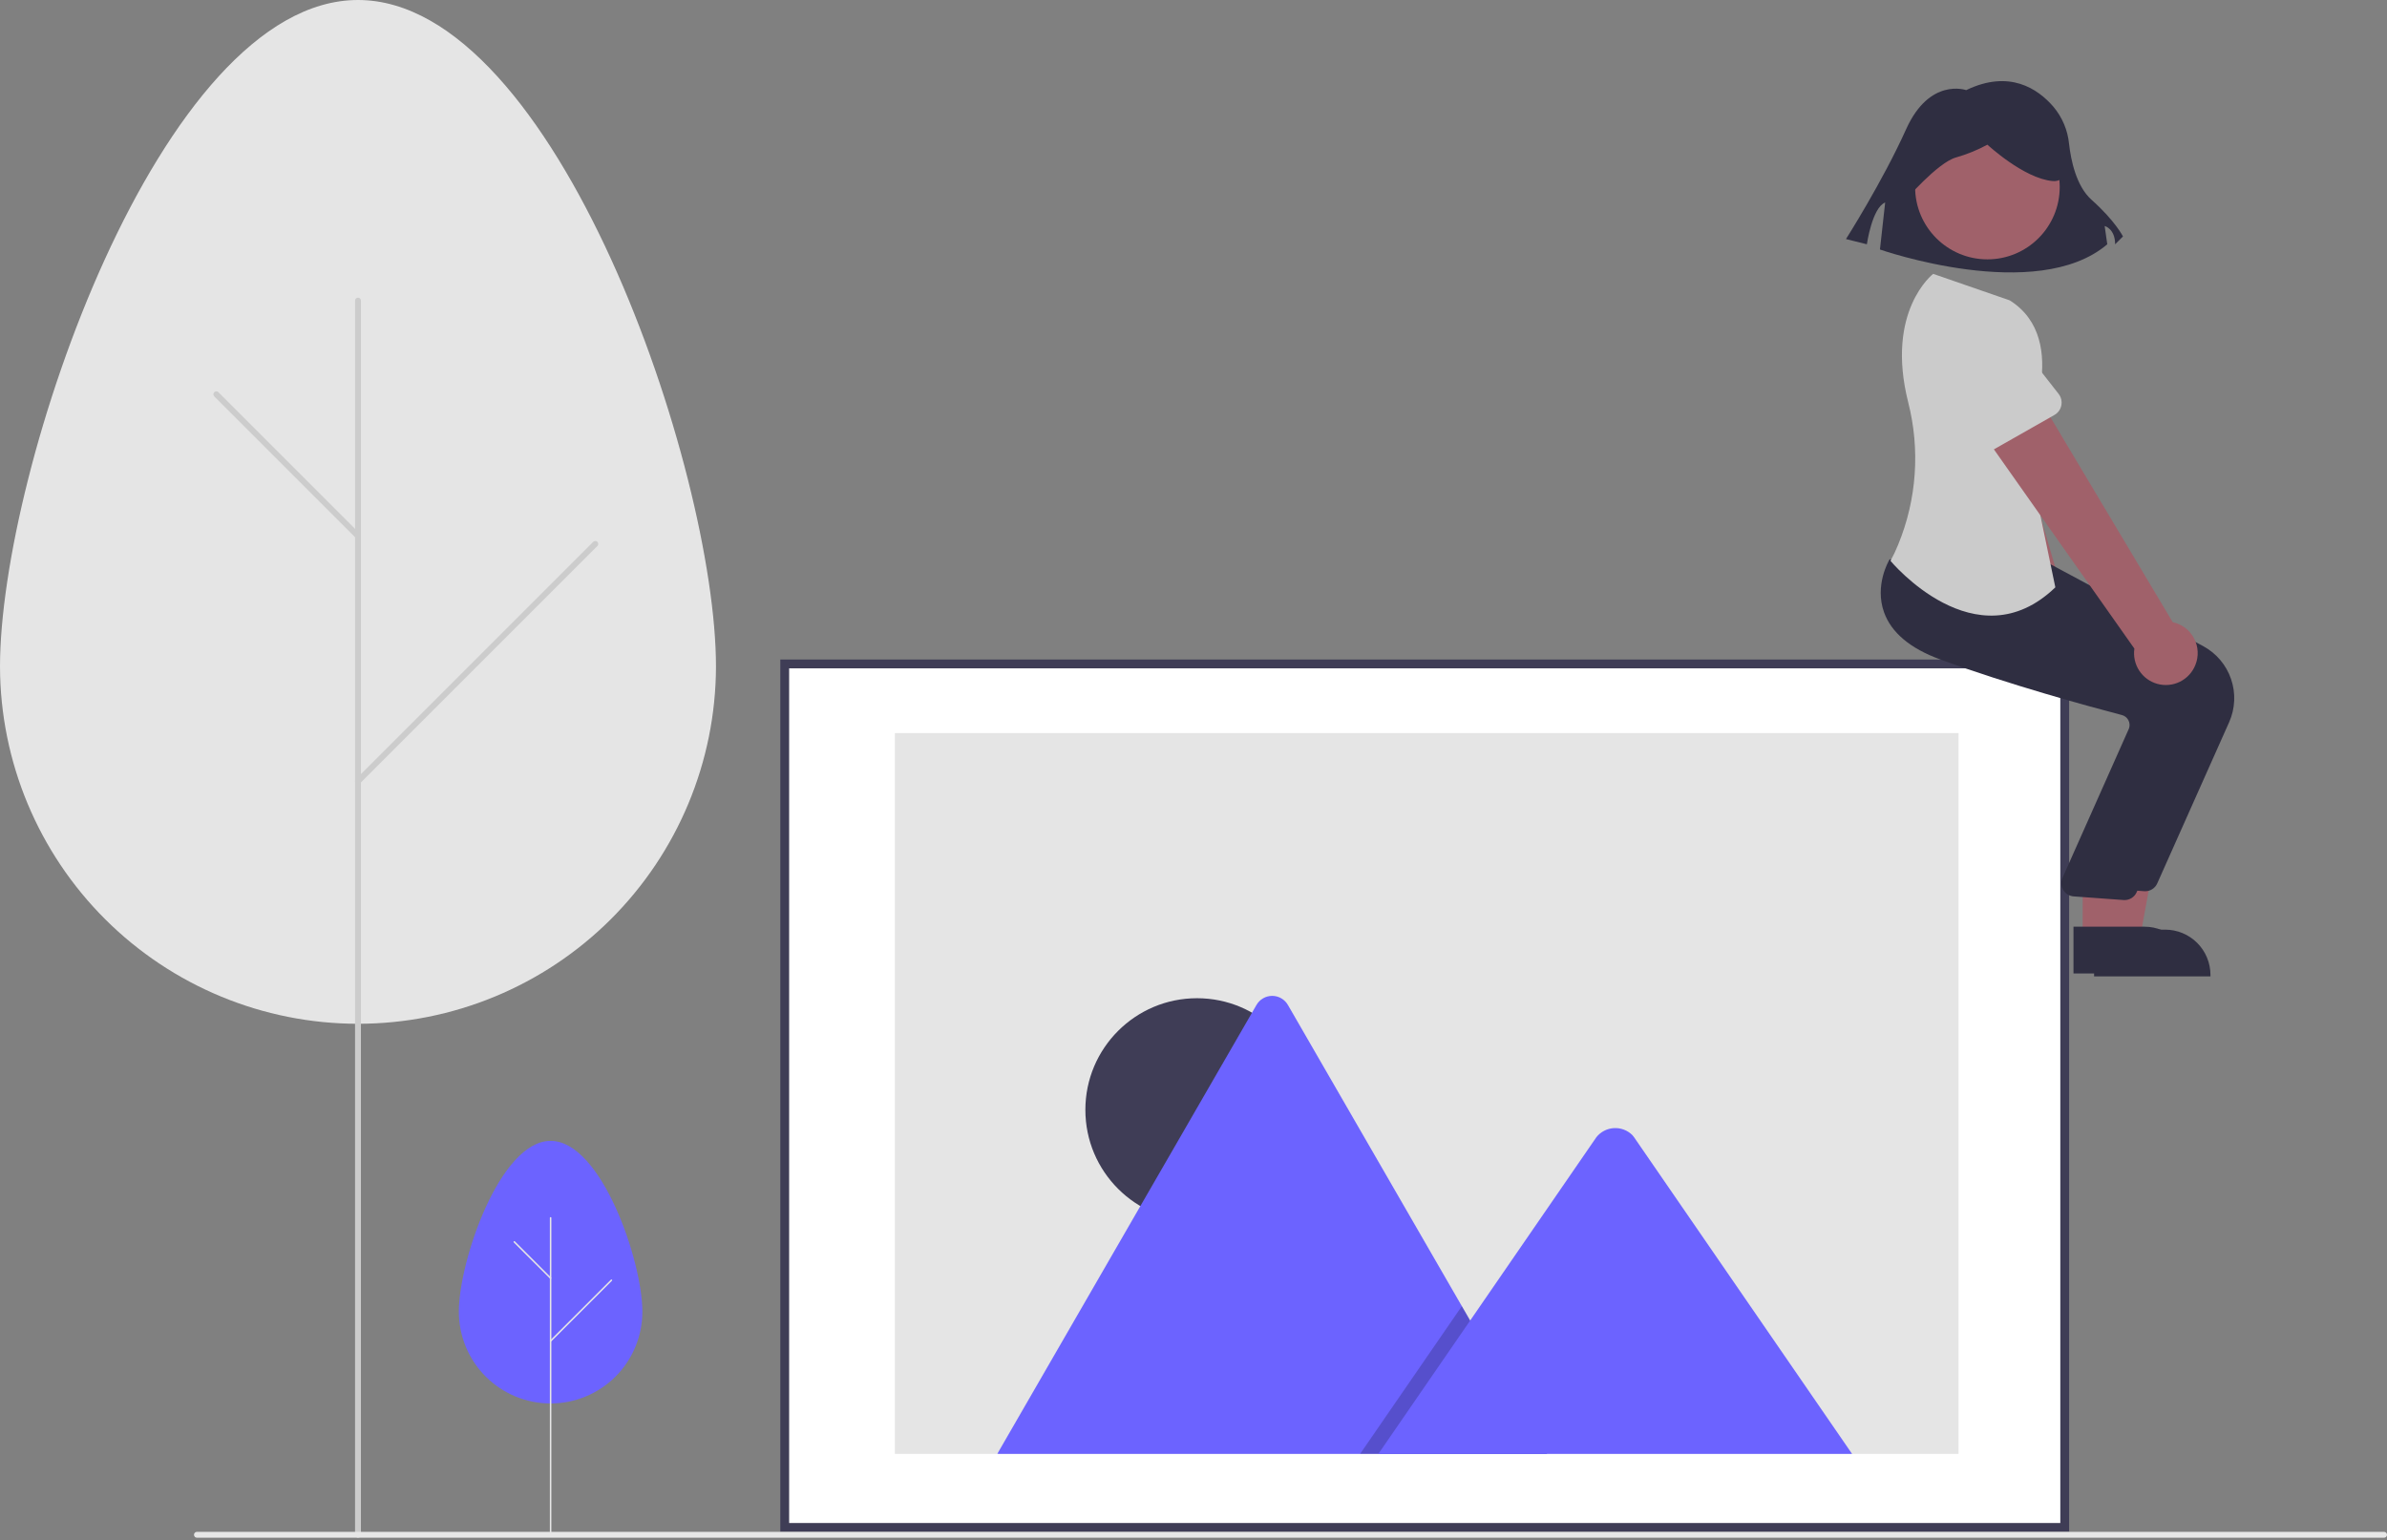 <svg width="499" height="322" viewBox="0 0 499 322" fill="none" xmlns="http://www.w3.org/2000/svg">
<rect x="0" y="0" width="499" height="322" fill="#808080" stroke="none"/>
<path d="M411.027 18.841C411.027 18.841 403.38 16.11 398.463 27.034C393.547 37.959 385.899 49.977 385.899 49.977L390.269 51.069C390.269 51.069 391.361 43.422 394.092 42.331L393.001 52.163C393.001 52.163 425.776 63.634 440.524 51.071L439.978 47.247C439.978 47.247 442.165 47.794 442.165 51.07L443.804 49.431C443.804 49.431 442.165 46.154 437.249 41.783C434.022 38.915 432.913 33.458 432.532 30.047C432.246 27.198 431.107 24.502 429.262 22.312C425.994 18.526 420.041 14.502 411.027 18.841Z" fill="#2F2E41"/>
<path d="M431.888 138.494H164.303V319.019H431.888V138.494Z" fill="white"/>
<path d="M432.553 320.249H163.123V137.879H432.553V320.249ZM164.968 318.403H430.707V139.724H164.968V318.403Z" fill="#3F3D56"/>
<path d="M187.072 303.952H409.431V153.263H187.072V303.952Z" fill="#E5E5E5"/>
<path d="M250.235 255.368C263.125 255.368 273.575 244.919 273.575 232.029C273.575 219.139 263.125 208.689 250.235 208.689C237.345 208.689 226.896 219.139 226.896 232.029C226.896 244.919 237.345 255.368 250.235 255.368Z" fill="#3F3D56"/>
<path d="M323.424 303.955H208.928C208.784 303.957 208.64 303.945 208.498 303.921L262.65 210.123C262.98 209.539 263.46 209.053 264.04 208.715C264.62 208.377 265.279 208.199 265.95 208.199C266.621 208.199 267.28 208.377 267.86 208.715C268.44 209.053 268.919 209.539 269.25 210.123L305.595 273.063L307.336 276.075L323.424 303.955Z" fill="#6C63FF"/>
<path opacity="0.2" d="M323.425 303.952H284.332L303.522 276.076L304.904 274.068L305.595 273.064L307.336 276.076L323.425 303.952Z" fill="black"/>
<path d="M387.175 303.952H288.146L307.336 276.076L308.717 274.068L333.723 237.743C334.165 237.188 334.719 236.732 335.349 236.405C335.978 236.078 336.67 235.887 337.378 235.845C338.087 235.803 338.796 235.91 339.46 236.159C340.124 236.409 340.729 236.795 341.234 237.294C341.363 237.436 341.484 237.586 341.594 237.743L387.175 303.952Z" fill="#6C63FF"/>
<path d="M435.914 141.804C436.492 141.029 436.892 140.137 437.088 139.191C437.283 138.244 437.269 137.266 437.045 136.326C436.822 135.386 436.395 134.506 435.795 133.748C435.195 132.991 434.436 132.374 433.571 131.942L416.616 74.168L403.705 80.491L424.431 135.292C423.8 136.793 423.741 138.473 424.266 140.013C424.791 141.554 425.863 142.849 427.279 143.652C428.695 144.455 430.356 144.71 431.948 144.369C433.539 144.029 434.951 143.116 435.914 141.804V141.804Z" fill="#A0616A"/>
<path d="M420.457 83.816L406.007 87.728C405.595 87.839 405.165 87.861 404.745 87.791C404.325 87.721 403.925 87.561 403.572 87.322C403.219 87.084 402.922 86.772 402.7 86.408C402.479 86.044 402.338 85.637 402.288 85.214L400.542 70.391C399.979 68.283 400.277 66.037 401.369 64.148C402.462 62.259 404.26 60.88 406.368 60.316C408.476 59.752 410.722 60.048 412.612 61.14C414.502 62.231 415.881 64.028 416.447 66.136L422.4 79.77C422.57 80.161 422.654 80.583 422.647 81.009C422.639 81.435 422.54 81.854 422.355 82.238C422.171 82.622 421.906 82.962 421.579 83.234C421.251 83.507 420.869 83.706 420.458 83.817L420.457 83.816Z" fill="#6C63FF"/>
<path d="M439.69 196.816H447.235L450.824 177.247H439.686L439.69 196.816Z" fill="#A0616A"/>
<path d="M437.766 194.353H452.627C453.87 194.353 455.101 194.598 456.25 195.073C457.399 195.549 458.443 196.246 459.322 197.126C460.201 198.005 460.898 199.048 461.374 200.197C461.85 201.346 462.095 202.577 462.095 203.82V204.129H437.767L437.766 194.353Z" fill="#2F2E41"/>
<path d="M448.447 186.324C448.36 186.324 448.271 186.319 448.183 186.311L437.742 185.551C437.32 185.511 436.912 185.376 436.551 185.154C436.189 184.933 435.883 184.631 435.657 184.272C435.43 183.914 435.289 183.508 435.244 183.087C435.2 182.665 435.252 182.239 435.398 181.841L449.371 150.448C449.471 150.167 449.511 149.87 449.49 149.573C449.469 149.277 449.386 148.988 449.248 148.725C449.111 148.458 448.918 148.224 448.684 148.037C448.449 147.851 448.178 147.716 447.887 147.642C441.317 145.924 424.459 141.351 409.866 136C403.614 133.707 399.676 130.395 398.163 126.154C396.167 120.562 399.12 115.463 399.246 115.249L399.345 115.081L413.077 116.329L427.963 117.596L460.586 135.089C463.319 136.567 465.396 139.021 466.401 141.962C467.407 144.902 467.268 148.113 466.012 150.956L450.972 184.683C450.755 185.171 450.4 185.585 449.952 185.876C449.504 186.168 448.982 186.323 448.447 186.324Z" fill="#2F2E41"/>
<path d="M415.466 54.221C423.813 54.221 430.58 47.454 430.58 39.107C430.58 30.759 423.813 23.993 415.466 23.993C407.118 23.993 400.352 30.759 400.352 39.107C400.352 47.454 407.118 54.221 415.466 54.221Z" fill="#A0616A"/>
<path d="M435.383 196.2H442.927L446.517 176.632H435.378L435.383 196.2Z" fill="#A0616A"/>
<path d="M433.458 193.738H448.319C449.562 193.737 450.794 193.982 451.942 194.458C453.091 194.934 454.135 195.631 455.014 196.51C455.893 197.389 456.591 198.433 457.067 199.582C457.543 200.73 457.788 201.962 457.788 203.205V203.514H433.459L433.458 193.738Z" fill="#2F2E41"/>
<path d="M444.14 188.17C444.052 188.17 443.964 188.165 443.875 188.157L433.434 187.397C433.012 187.358 432.605 187.222 432.243 187C431.882 186.779 431.576 186.477 431.349 186.119C431.123 185.76 430.982 185.355 430.937 184.933C430.892 184.511 430.944 184.085 431.09 183.687L445.063 152.294C445.163 152.014 445.203 151.716 445.182 151.419C445.161 151.123 445.079 150.834 444.94 150.571C444.803 150.305 444.611 150.07 444.376 149.884C444.142 149.697 443.87 149.562 443.58 149.488C437.01 147.77 420.152 143.197 405.559 137.846C399.307 135.553 395.369 132.241 393.855 128C391.859 122.409 394.812 117.309 394.938 117.095L395.037 116.927L408.769 118.175L423.655 119.442L456.278 136.935C459.011 138.414 461.088 140.867 462.094 143.808C463.099 146.748 462.961 149.96 461.705 152.802L446.665 186.529C446.447 187.017 446.093 187.432 445.645 187.723C445.197 188.014 444.674 188.169 444.14 188.17Z" fill="#2F2E41"/>
<path d="M420.127 62.791L404.128 57.253C404.128 57.253 394.084 64.969 398.909 84.113C401.428 93.991 400.694 104.419 396.817 113.847C396.35 115.014 395.812 116.151 395.205 117.251C395.205 117.251 413.051 138.789 429.666 122.789L423.204 91.713C423.204 91.713 433.358 71.099 420.127 62.791Z" fill="#CBCBCB"/>
<path d="M458.936 139.035C459.302 138.14 459.467 137.176 459.42 136.211C459.372 135.246 459.114 134.303 458.663 133.448C458.212 132.593 457.578 131.848 456.808 131.265C456.038 130.681 455.149 130.274 454.204 130.071L423.352 78.365L412.431 87.714L446.191 135.599C445.954 137.21 446.317 138.851 447.21 140.213C448.103 141.574 449.464 142.56 451.036 142.983C452.608 143.407 454.281 143.239 455.737 142.511C457.193 141.784 458.332 140.547 458.936 139.036V139.035Z" fill="#A0616A"/>
<path d="M429.483 86.749L416.468 94.147C416.097 94.357 415.686 94.485 415.262 94.522C414.837 94.559 414.41 94.505 414.009 94.362C413.608 94.219 413.242 93.991 412.937 93.695C412.631 93.398 412.393 93.038 412.239 92.641L406.843 78.724C405.77 76.823 405.496 74.573 406.081 72.469C406.667 70.366 408.064 68.581 409.965 67.508C411.867 66.435 414.116 66.161 416.22 66.746C418.323 67.332 420.108 68.729 421.181 70.63L430.35 82.345C430.613 82.68 430.8 83.069 430.899 83.483C430.998 83.897 431.006 84.328 430.924 84.746C430.841 85.164 430.67 85.559 430.421 85.904C430.172 86.25 429.851 86.538 429.481 86.749H429.483Z" fill="#CBCBCB"/>
<path d="M398.235 41.94C398.235 41.94 405.034 34.024 408.859 32.932C411.152 32.279 413.367 31.38 415.465 30.248C415.465 30.248 423.06 37.302 429.069 37.848C435.078 38.394 429.616 24.741 429.616 24.741L418.69 22.01L408.312 23.102L400.118 28.565L398.235 41.94Z" fill="#2F2E41"/>
<path d="M0 139.409C0 98.078 33.506 0 74.837 0C116.169 0 149.675 98.078 149.675 139.409C149.618 159.22 141.708 178.2 127.68 192.188C113.651 206.177 94.649 214.032 74.838 214.032C55.027 214.032 36.024 206.177 21.996 192.188C7.967 178.2 0.057 159.22 0.001 139.409H0Z" fill="#E5E5E5"/>
<path d="M74.837 321.48C74.674 321.48 74.517 321.415 74.402 321.3C74.287 321.184 74.222 321.028 74.222 320.865V62.851C74.222 62.687 74.287 62.531 74.402 62.416C74.517 62.3 74.674 62.235 74.837 62.235C75 62.235 75.157 62.3 75.272 62.416C75.388 62.531 75.452 62.687 75.452 62.851V320.865C75.452 321.028 75.388 321.184 75.272 321.3C75.157 321.415 75 321.48 74.837 321.48Z" fill="#CCCCCC"/>
<path d="M74.837 112.662C74.674 112.662 74.518 112.597 74.402 112.481L44.782 82.861C44.669 82.745 44.608 82.59 44.609 82.428C44.61 82.267 44.675 82.113 44.789 81.999C44.903 81.884 45.058 81.82 45.219 81.818C45.38 81.817 45.536 81.879 45.652 81.991L75.272 111.611C75.359 111.697 75.417 111.807 75.441 111.926C75.465 112.045 75.452 112.169 75.406 112.282C75.359 112.394 75.28 112.49 75.179 112.558C75.078 112.625 74.959 112.662 74.837 112.662Z" fill="#CCCCCC"/>
<path d="M74.837 163.94C74.716 163.94 74.597 163.904 74.496 163.836C74.394 163.769 74.316 163.673 74.269 163.56C74.222 163.448 74.21 163.324 74.234 163.205C74.258 163.085 74.316 162.976 74.402 162.89L124.007 113.285C124.063 113.227 124.13 113.18 124.204 113.148C124.279 113.115 124.358 113.098 124.439 113.097C124.52 113.095 124.6 113.11 124.676 113.139C124.751 113.169 124.82 113.213 124.878 113.269C124.936 113.325 124.983 113.393 125.015 113.467C125.047 113.541 125.064 113.621 125.066 113.702C125.067 113.782 125.052 113.863 125.023 113.938C124.993 114.013 124.949 114.082 124.892 114.14L124.877 114.155L75.272 163.761C75.157 163.876 75.001 163.941 74.837 163.941V163.94Z" fill="#CCCCCC"/>
<path d="M498.385 321.479H41.166C41.003 321.479 40.846 321.414 40.731 321.299C40.616 321.184 40.551 321.027 40.551 320.864C40.551 320.701 40.616 320.544 40.731 320.429C40.846 320.313 41.003 320.249 41.166 320.249H498.385C498.548 320.249 498.704 320.313 498.82 320.429C498.935 320.544 499 320.701 499 320.864C499 321.027 498.935 321.184 498.82 321.299C498.704 321.414 498.548 321.479 498.385 321.479Z" fill="#E6E6E6"/>
<path d="M95.921 274.227C95.921 263.638 104.51 238.514 115.104 238.514C125.699 238.514 134.288 263.637 134.288 274.227C134.288 279.314 132.267 284.194 128.67 287.792C125.072 291.389 120.193 293.41 115.105 293.41C110.017 293.41 105.137 291.389 101.54 287.792C97.942 284.194 95.921 279.314 95.921 274.227Z" fill="#6C63FF"/>
<path d="M115.104 320.864C115.063 320.864 115.022 320.847 114.993 320.818C114.963 320.788 114.947 320.748 114.947 320.706V254.612C114.947 254.591 114.951 254.57 114.959 254.551C114.967 254.532 114.978 254.515 114.993 254.5C115.008 254.485 115.025 254.474 115.044 254.466C115.063 254.458 115.084 254.454 115.105 254.454C115.125 254.454 115.146 254.458 115.165 254.466C115.184 254.474 115.202 254.485 115.216 254.5C115.231 254.515 115.243 254.532 115.25 254.551C115.258 254.57 115.262 254.591 115.262 254.612V320.706C115.262 320.748 115.246 320.788 115.216 320.818C115.187 320.847 115.147 320.864 115.105 320.864H115.104Z" fill="#E6E6E6"/>
<path d="M115.104 267.371C115.083 267.371 115.063 267.367 115.044 267.359C115.024 267.351 115.007 267.34 114.993 267.325L107.399 259.738C107.37 259.708 107.354 259.668 107.354 259.626C107.354 259.585 107.371 259.545 107.4 259.515C107.43 259.486 107.47 259.469 107.512 259.469C107.553 259.469 107.593 259.486 107.623 259.515L115.216 267.102C115.238 267.124 115.253 267.152 115.259 267.183C115.265 267.214 115.262 267.245 115.25 267.274C115.238 267.303 115.218 267.327 115.192 267.345C115.166 267.362 115.136 267.371 115.104 267.371H115.104Z" fill="#E6E6E6"/>
<path d="M115.104 280.508C115.073 280.508 115.043 280.499 115.017 280.482C114.991 280.464 114.971 280.44 114.959 280.411C114.947 280.382 114.944 280.35 114.95 280.32C114.956 280.289 114.971 280.261 114.993 280.239L127.709 267.532C127.738 267.502 127.779 267.486 127.82 267.486C127.862 267.485 127.902 267.502 127.932 267.532C127.962 267.561 127.978 267.601 127.978 267.643C127.978 267.685 127.962 267.725 127.932 267.755L115.216 280.462C115.201 280.477 115.184 280.488 115.165 280.496C115.145 280.504 115.125 280.508 115.104 280.508Z" fill="#E6E6E6"/>
</svg>
